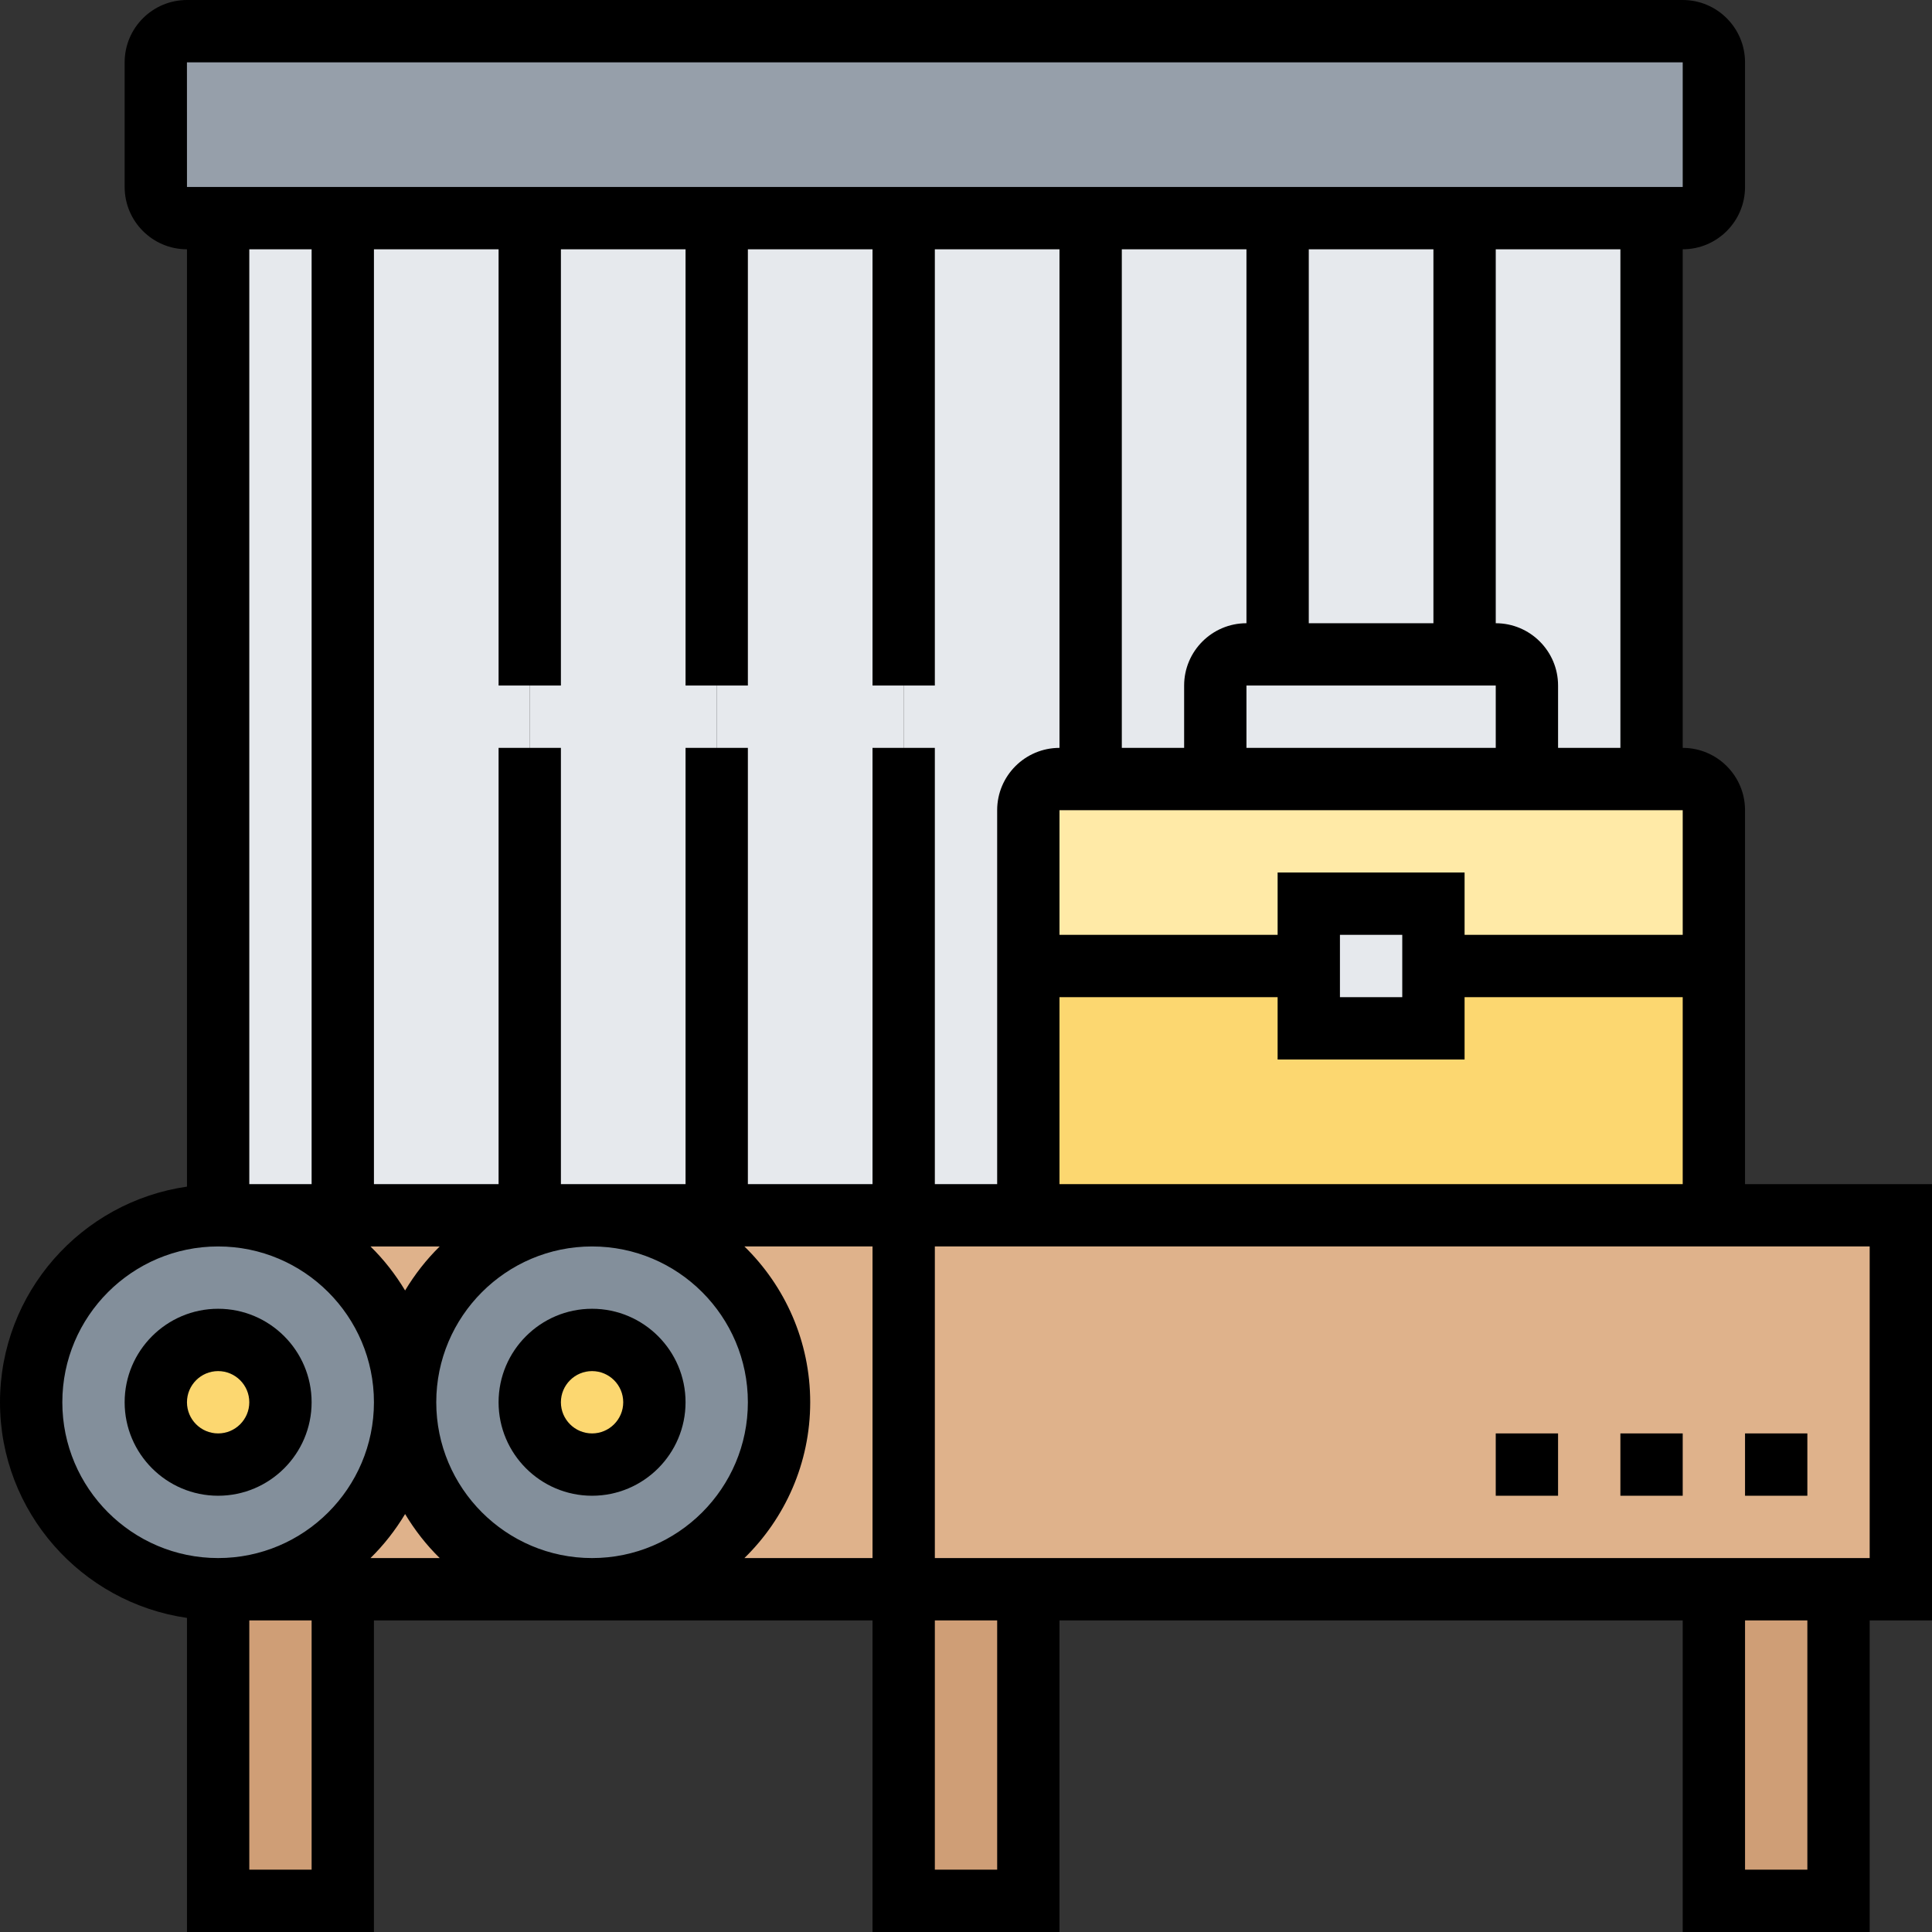 <svg height="496pt" viewBox="0 0 496 496" width="496pt" xmlns="http://www.w3.org/2000/svg"><rect x="0" y="0" width="496" height="496" fill="#333333" stroke="none"/><g fill="#e6e9ed"><path d="m392 176v24h-80v-24c0-4.398 3.602-8 8-8h64c4.398 0 8 3.602 8 8zm0 0"/><path d="m328 56h48v112h-48zm0 0"/><path d="m328 56v112h-8c-4.398 0-8 3.602-8 8v24h-32v-144zm0 0"/><path d="m56 56h32v256h-32zm0 0"/><path d="m184 192v120h-48v-256h48zm0 0"/><path d="m136 192v120h-48v-256h48zm0 0"/><path d="m232 192v120h-48v-256h48zm0 0"/><path d="m424 56v144h-32v-24c0-4.398-3.602-8-8-8h-8v-112zm0 0"/><path d="m280 56v144h-8c-4.398 0-8 3.602-8 8v104h-32v-256zm0 0"/></g><path d="m488 312v96h-256v-96zm0 0" fill="#dfb28b"/><path d="m440 408h32v80h-32zm0 0" fill="#cf9e76"/><path d="m440 248v64h-176v-64h72v16h32v-16zm0 0" fill="#fcd770"/><path d="m440 208v40h-72v-16h-32v16h-72v-40c0-4.398 3.602-8 8-8h160c4.398 0 8 3.602 8 8zm0 0" fill="#ffeaa7"/><path d="m440 16v32c0 4.398-3.602 8-8 8h-384c-4.398 0-8-3.602-8-8v-32c0-4.398 3.602-8 8-8h384c4.398 0 8 3.602 8 8zm0 0" fill="#969faa"/><path d="m368 248v16h-32v-32h32zm0 0" fill="#e6e9ed"/><path d="m232 408h32v80h-32zm0 0" fill="#cf9e76"/><path d="m232 312v96h-80c26.48 0 48-21.52 48-48s-21.52-48-48-48zm0 0" fill="#dfb28b"/><path d="m152 312c26.48 0 48 21.52 48 48s-21.52 48-48 48-48-21.52-48-48 21.52-48 48-48zm0 0" fill="#838f9b"/><path d="m168 360c0 8.836-7.164 16-16 16s-16-7.164-16-16 7.164-16 16-16 16 7.164 16 16zm0 0" fill="#fcd770"/><path d="m136 312h16c-26.48 0-48 21.52-48 48 0-26.48-21.52-48-48-48zm0 0" fill="#dfb28b"/><path d="m152 408h-96c26.48 0 48-21.52 48-48 0 26.48 21.52 48 48 48zm0 0" fill="#dfb28b"/><path d="m56 312c26.48 0 48 21.52 48 48s-21.52 48-48 48-48-21.52-48-48 21.52-48 48-48zm0 0" fill="#838f9b"/><path d="m56 408h32v80h-32zm0 0" fill="#cf9e76"/><path d="m72 360c0 8.836-7.164 16-16 16s-16-7.164-16-16 7.164-16 16-16 16 7.164 16 16zm0 0" fill="#fcd770"/><path d="m152 384c13.23 0 24-10.77 24-24s-10.77-24-24-24-24 10.77-24 24 10.77 24 24 24zm0-32c4.406 0 8 3.586 8 8s-3.594 8-8 8-8-3.586-8-8 3.594-8 8-8zm0 0"/><path d="m80 360c0-13.23-10.77-24-24-24s-24 10.77-24 24 10.77 24 24 24 24-10.77 24-24zm-32 0c0-4.414 3.594-8 8-8s8 3.586 8 8-3.594 8-8 8-8-3.586-8-8zm0 0"/><path d="m496 304h-48v-96c0-8.824-7.176-16-16-16v-128c8.824 0 16-7.176 16-16v-32c0-8.824-7.176-16-16-16h-384c-8.824 0-16 7.176-16 16v32c0 8.824 7.176 16 16 16v240.641c-27.098 3.902-48 27.207-48 55.359s20.902 51.457 48 55.359v80.641h48v-80h128v80h48v-80h160v80h48v-80h16zm-224 0v-48h56v16h48v-16h56v48zm-48-112v112h-32v-112h-16v112h-32v-112h-16v112h-32v-240h32v112h16v-112h32v112h16v-112h32v112h16v-112h32v128c-8.824 0-16 7.176-16 16v96h-16v-112zm-32 168c0 22.055-17.945 40-40 40s-40-17.945-40-40 17.945-40 40-40 40 17.945 40 40zm-79.113-40c-3.43 3.359-6.398 7.168-8.887 11.305-2.488-4.137-5.457-7.953-8.887-11.305zm319.113-112v32h-56v-16h-48v16h-56v-32zm-72 32v16h-16v-16zm-40-48v-16h64v16zm16-32v-96h32v96zm-16 0c-8.824 0-16 7.176-16 16v16h-16v-128h32zm96 32h-16v-16c0-8.824-7.176-16-16-16v-96h32zm-368.008-176h384.008v32h-384zm32.008 48v240h-16v-240zm-64 296c0-22.055 17.945-40 40-40s40 17.945 40 40-17.945 40-40 40-40-17.945-40-40zm64 120h-16v-64h16zm15.113-80c3.43-3.359 6.398-7.168 8.887-11.305 2.488 4.137 5.457 7.953 8.887 11.305zm96 0c10.406-10.176 16.887-24.336 16.887-40s-6.48-29.824-16.887-40h32.887v80zm64.887 80h-16v-64h16zm208 0h-16v-64h16zm16-80h-240v-80h240zm0 0"/><path d="m448 368h16v16h-16zm0 0"/><path d="m416 368h16v16h-16zm0 0"/><path d="m384 368h16v16h-16zm0 0"/></svg>